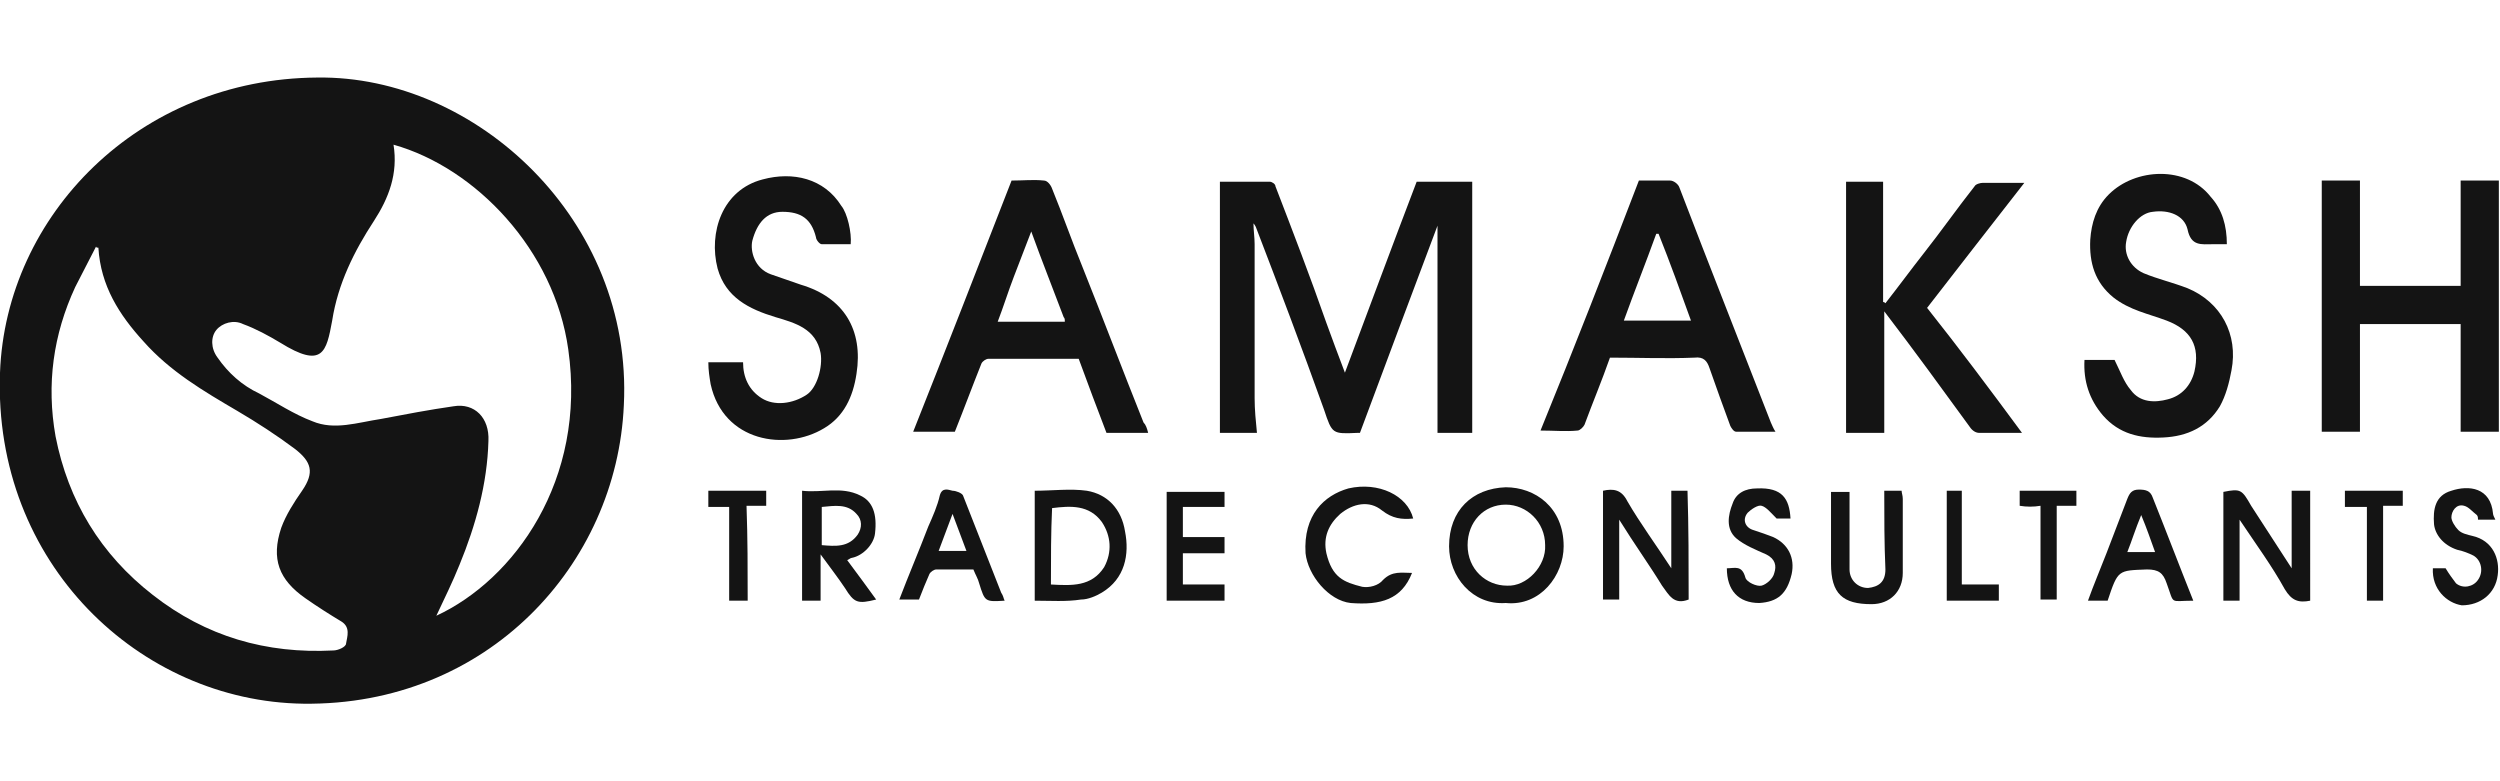 <?xml version="1.0" encoding="utf-8"?>
<!-- Generator: Adobe Illustrator 24.2.1, SVG Export Plug-In . SVG Version: 6.00 Build 0)  -->
<svg version="1.1" id="Layer_1" xmlns="http://www.w3.org/2000/svg" xmlns:xlink="http://www.w3.org/1999/xlink" x="0px" y="0px"
	 viewBox="0 0 216 67.5" style="enable-background:new 0 0 216 67.5;" xml:space="preserve">
<style type="text/css">
	.st0{fill:#141414;}
</style>
<g>
	<path class="st0" d="M27.4,6.7C41.1,6.5,54.7,19,53.9,35c-0.6,13.8-11.8,26-27.7,25.8C12.1,60.6-0.6,48.7,0,32.2
		C0.5,18.6,12,6.8,27.4,6.7z M37.7,53.2c6.7-3.1,13-11.7,11.4-23c-1.2-8.6-8-15.7-15.1-17.7c0.4,2.5-0.4,4.6-1.7,6.6
		c-1.7,2.6-3.1,5.4-3.6,8.6c-0.5,2.7-0.8,4.2-4.5,1.9c-1-0.6-2.1-1.2-3.2-1.6c-0.8-0.4-1.8-0.1-2.3,0.5c-0.5,0.6-0.5,1.6,0.1,2.4
		c0.9,1.3,2.1,2.4,3.6,3.1c1.5,0.8,3,1.8,4.6,2.4c1.9,0.8,3.9,0.1,5.9-0.2c2.1-0.4,4.2-0.8,6.3-1.1c1.8-0.3,3.1,1,3,3
		c-0.1,3.7-1.1,7.3-2.5,10.7C39.1,50.3,38.4,51.7,37.7,53.2z M8.5,21.4c-0.1,0-0.2,0-0.2-0.1c-0.6,1.2-1.2,2.3-1.8,3.5
		C4.6,28.9,4,33.2,4.8,37.7c1.1,5.6,3.9,10.2,8.4,13.7c4.6,3.6,9.8,5.1,15.6,4.8c0.4,0,1.1-0.3,1.1-0.6c0.1-0.6,0.4-1.4-0.4-1.9
		c-1-0.6-2.1-1.3-3.1-2c-2.3-1.6-3-3.4-2.1-6.1c0.4-1.1,1.1-2.2,1.8-3.2c1.1-1.6,0.8-2.5-0.6-3.6c-1.6-1.2-3.3-2.3-5-3.3
		c-2.9-1.7-5.8-3.4-8.1-6C10.3,27.2,8.7,24.7,8.5,21.4z"/>
	<path class="st0" d="M108.3,19.3c0,0.6,0.1,1.2,0.1,1.8c0,4.4,0,8.9,0,13.3c0,1,0.1,2,0.2,3c-1.1,0-2.1,0-3.2,0
		c0-7.2,0-14.4,0-21.7c1.4,0,2.9,0,4.3,0c0.2,0,0.5,0.2,0.5,0.4c1.5,3.9,3,7.8,4.4,11.8c0.5,1.4,1,2.7,1.6,4.3
		c2.1-5.6,4.1-11,6.2-16.5c1.6,0,3.2,0,4.8,0c0,7.2,0,14.4,0,21.7c-1,0-2,0-3,0c0-5.9,0-11.8,0-17.9c-2.3,6.1-4.5,12-6.7,17.9
		c-0.1,0-0.2,0-0.2,0c-2.2,0.1-2.2,0.1-2.9-2c-1.9-5.3-3.9-10.6-5.9-15.8C108.4,19.4,108.3,19.3,108.3,19.3z"/>
	<path class="st0" d="M212.6,37.3c0-3.1,0-6.2,0-9.3c-2.9,0-5.7,0-8.7,0c0,3.1,0,6.1,0,9.3c-1.1,0-2.2,0-3.3,0c0-7.2,0-14.4,0-21.7
		c1.1,0,2.1,0,3.3,0c0,3,0,6,0,9.1c2.9,0,5.8,0,8.7,0c0-3,0-6,0-9.1c1.1,0,2.2,0,3.3,0c0,7.2,0,14.4,0,21.7
		C214.9,37.3,213.8,37.3,212.6,37.3z"/>
	<path class="st0" d="M141.6,15.6c0.9,0,1.8,0,2.7,0c0.3,0,0.7,0.3,0.8,0.6c2.6,6.8,5.3,13.6,7.9,20.3c0.1,0.2,0.2,0.5,0.4,0.8
		c-1.2,0-2.3,0-3.4,0c-0.2,0-0.4-0.3-0.5-0.5c-0.6-1.6-1.2-3.3-1.8-5c-0.2-0.6-0.5-1-1.3-0.9c-2.4,0.1-4.8,0-7.3,0
		c-0.7,2-1.5,3.9-2.2,5.8c-0.1,0.2-0.4,0.5-0.6,0.5c-1,0.1-2,0-3.2,0C136,30.1,138.8,22.9,141.6,15.6z M143.3,20.2
		c-0.1,0-0.1,0-0.2,0c-0.9,2.5-1.9,5-2.8,7.5c2,0,3.9,0,5.8,0C145.2,25.2,144.3,22.7,143.3,20.2z"/>
	<path class="st0" d="M99.2,37.4c-1.3,0-2.4,0-3.6,0c-0.8-2.1-1.6-4.2-2.4-6.4c-2.6,0-5.2,0-7.8,0c-0.2,0-0.5,0.2-0.6,0.4
		c-0.8,2-1.5,3.9-2.3,5.9c-1.1,0-2.3,0-3.6,0c2.9-7.3,5.7-14.5,8.5-21.7c1,0,1.9-0.1,2.8,0c0.3,0,0.6,0.4,0.7,0.7
		c0.9,2.2,1.7,4.5,2.6,6.7c1.8,4.5,3.5,9,5.3,13.5C99,36.7,99.1,37,99.2,37.4z M89.1,20c-0.5,1.3-1,2.6-1.5,3.9
		c-0.5,1.3-0.9,2.6-1.4,3.9c2,0,3.9,0,5.8,0c0-0.2,0-0.3-0.1-0.4C91,25,90,22.5,89.1,20z"/>
	<path class="st0" d="M174.7,37.4c-1.4,0-2.5,0-3.7,0c-0.3,0-0.6-0.2-0.8-0.5c-2.4-3.3-4.8-6.6-7.4-10c0,3.6,0,7,0,10.5
		c-1.2,0-2.2,0-3.3,0c0-7.2,0-14.4,0-21.7c1.1,0,2.1,0,3.2,0c0,3.5,0,6.9,0,10.4c0.1,0,0.1,0,0.2,0.1c1.1-1.4,2.2-2.9,3.3-4.3
		c1.5-1.9,2.9-3.9,4.4-5.8c0.1-0.2,0.5-0.3,0.7-0.3c1.1,0,2.2,0,3.6,0c-2.9,3.7-5.6,7.2-8.4,10.8C169.2,30,171.9,33.6,174.7,37.4z"
		/>
	<path class="st0" d="M192.4,21.1c-0.5,0-0.9,0-1.2,0c-1,0-1.9,0.2-2.2-1.3c-0.3-1.2-1.6-1.7-3-1.5c-1.1,0.1-2.1,1.3-2.3,2.6
		c-0.2,1.1,0.4,2.2,1.5,2.7c1.2,0.5,2.5,0.8,3.8,1.3c2.9,1.2,4.4,4,3.8,7.1c-0.2,1.1-0.5,2.2-1,3.1c-1.1,1.8-2.8,2.6-4.9,2.7
		c-2,0.1-3.8-0.3-5.2-1.9c-1.2-1.4-1.7-3-1.6-4.8c1,0,1.9,0,2.6,0c0.5,1,0.8,1.9,1.4,2.6c0.8,1.1,2.1,1.1,3.2,0.8
		c1.2-0.3,2-1.2,2.3-2.4c0.5-2.2-0.3-3.6-2.4-4.4c-1.6-0.6-3.2-0.9-4.6-2c-1.6-1.3-2.1-3-2-5c0.1-1.4,0.5-2.8,1.6-3.9
		c2.3-2.3,6.7-2.5,8.8,0.2C192,18.1,192.4,19.5,192.4,21.1z"/>
	<path class="st0" d="M73.5,21.1c-0.8,0-1.7,0-2.5,0c-0.2,0-0.5-0.4-0.5-0.6c-0.4-1.6-1.3-2.2-2.9-2.2c-1.4,0-2.2,1-2.6,2.5
		c-0.2,0.9,0.2,2.4,1.6,2.9c0.9,0.3,1.7,0.6,2.6,0.9c3.7,1.1,5.4,3.9,4.8,7.7c-0.3,2-1.1,3.7-2.8,4.7c-3.3,2-8.7,1.2-9.8-3.8
		c-0.1-0.6-0.2-1.2-0.2-1.9c1.1,0,2,0,3,0c0,1.3,0.5,2.4,1.6,3.1c1.1,0.7,2.7,0.5,3.9-0.3c0.9-0.6,1.4-2.4,1.2-3.6
		c-0.4-2.1-2.2-2.6-3.9-3.1c-2.3-0.7-4.3-1.7-5-4.2c-0.8-3.1,0.4-6.8,3.9-7.7c2.6-0.7,5.3-0.1,6.8,2.3
		C73.2,18.4,73.6,20.1,73.5,21.1z"/>
	<path class="st0" d="M130.1,52.1c-2.9,0.2-4.9-2.3-4.9-4.9c0-3.1,2-5,4.9-5.1c2.5,0,5,1.7,5,5.1C135.1,49.7,133.1,52.4,130.1,52.1z
		 M133.5,47.1c0-2-1.6-3.5-3.4-3.5c-1.9,0-3.3,1.5-3.3,3.5c0,2.1,1.6,3.5,3.4,3.5C131.9,50.7,133.6,48.9,133.5,47.1z"/>
	<path class="st0" d="M199.6,51.9c-1,0.2-1.6,0-2.2-1c-1.1-2-2.5-3.9-3.9-6c0,2.4,0,4.6,0,7c-0.4,0-0.9,0-1.4,0c0-3.1,0-6.3,0-9.4
		c1.5-0.3,1.6-0.2,2.4,1.2c1.1,1.7,2.2,3.4,3.5,5.4c0-2.4,0-4.5,0-6.7c0.6,0,1,0,1.6,0C199.6,45.5,199.6,48.7,199.6,51.9z"/>
	<path class="st0" d="M145.9,51.8c-1.3,0.5-1.7-0.4-2.3-1.2c-1.1-1.8-2.4-3.6-3.7-5.7c0,2.4,0,4.6,0,6.9c-0.5,0-0.9,0-1.4,0
		c0-3.1,0-6.3,0-9.4c0.9-0.2,1.6-0.1,2.1,0.9c1.1,1.9,2.5,3.8,3.8,5.8c0-2.4,0-4.5,0-6.7c0.5,0,0.9,0,1.4,0
		C145.9,45.5,145.9,48.7,145.9,51.8z"/>
	<path class="st0" d="M89.4,51.9c0-3.2,0-6.4,0-9.5c1.5,0,3.1-0.2,4.5,0c1.8,0.3,3,1.6,3.3,3.5c0.4,2,0,4.1-2,5.3
		c-0.5,0.3-1.2,0.6-1.8,0.6C92.1,52,90.8,51.9,89.4,51.9z M90.8,50.5c1.8,0.1,3.5,0.2,4.6-1.5c0.7-1.3,0.6-2.7-0.2-3.9
		c-1.1-1.5-2.7-1.4-4.3-1.2C90.8,46,90.8,48.2,90.8,50.5z"/>
	<path class="st0" d="M73.2,48.4c0.9,1.2,1.7,2.3,2.5,3.4c-1.6,0.4-1.9,0.3-2.7-1c-0.6-0.9-1.3-1.8-2.1-2.9c0,1.5,0,2.7,0,4
		c-0.6,0-1,0-1.6,0c0-3.1,0-6.3,0-9.5c1.7,0.2,3.4-0.4,5,0.4c1.1,0.5,1.5,1.6,1.3,3.3c-0.1,0.9-1,1.9-2,2.1
		C73.5,48.2,73.4,48.3,73.2,48.4z M71,47.1c1.2,0.1,2.3,0.2,3.1-0.9c0.4-0.6,0.4-1.3-0.1-1.8c-0.8-0.9-1.9-0.7-3-0.6
		C71,44.9,71,46,71,47.1z"/>
	<path class="st0" d="M122.1,44.8c-1,0.1-1.8,0-2.7-0.7c-1.1-0.9-2.5-0.6-3.6,0.3c-1,0.9-1.5,2-1.2,3.4c0.5,2.1,1.5,2.5,3.1,2.9
		c0.6,0.1,1.4-0.1,1.8-0.6c0.8-0.8,1.6-0.6,2.5-0.6c-0.9,2.3-2.7,2.8-5.3,2.6c-1.9-0.2-3.7-2.4-3.9-4.3c-0.2-3.3,1.6-5,3.7-5.6
		C119.1,41.6,121.6,42.8,122.1,44.8z"/>
	<path class="st0" d="M189.5,51.9c-2.1,0-1.6,0.4-2.3-1.5c-0.3-0.9-0.7-1.2-1.7-1.2c-2.5,0.1-2.5,0-3.4,2.7c-0.5,0-1,0-1.7,0
		c0.5-1.4,1.1-2.8,1.6-4.1c0.6-1.6,1.2-3.1,1.8-4.7c0.2-0.5,0.4-0.8,1-0.8c0.6,0,1,0.1,1.2,0.7C187.2,46,188.3,48.9,189.5,51.9z
		 M185,44.5c-0.5,1.2-0.8,2.2-1.2,3.2c0.8,0,1.6,0,2.4,0C185.8,46.6,185.5,45.7,185,44.5z"/>
	<path class="st0" d="M86.8,51.9c-1.7,0.1-1.7,0.1-2.2-1.5c-0.1-0.4-0.3-0.7-0.5-1.2c-1,0-2.1,0-3.2,0c-0.2,0-0.5,0.2-0.6,0.4
		c-0.3,0.7-0.6,1.4-0.9,2.2c-0.5,0-1.1,0-1.7,0c0.8-2.1,1.7-4.2,2.5-6.3c0.4-0.9,0.8-1.8,1-2.7c0.2-0.7,0.7-0.5,1.1-0.4
		c0.3,0,0.8,0.2,0.9,0.4c1.1,2.8,2.2,5.6,3.3,8.4C86.7,51.5,86.7,51.7,86.8,51.9z M83.5,47.6c-0.4-1.1-0.8-2.1-1.2-3.2
		c-0.4,1.1-0.8,2.1-1.2,3.2C82,47.6,82.7,47.6,83.5,47.6z"/>
	<path class="st0" d="M162.8,42.4c0.6,0,1,0,1.5,0c0,0.2,0.1,0.4,0.1,0.7c0,2.1,0,4.2,0,6.4c0,1.6-1.1,2.7-2.7,2.7
		c-2.5,0-3.5-0.9-3.5-3.5c0-2.1,0-4.1,0-6.2c0.5,0,1,0,1.6,0c0,0.8,0,1.5,0,2.3c0,1.5,0,2.9,0,4.4c0,0.9,0.7,1.6,1.6,1.6
		c0.9-0.1,1.5-0.5,1.5-1.6C162.8,46.9,162.8,44.7,162.8,42.4z"/>
	<path class="st0" d="M149.2,49.1c0.7,0,1.3-0.3,1.6,0.8c0.1,0.4,1,0.8,1.4,0.7c0.4-0.1,1-0.6,1.1-1.1c0.2-0.6,0.1-1.2-0.7-1.6
		c-0.9-0.4-1.9-0.8-2.6-1.4c-0.9-0.8-0.7-2-0.3-3c0.3-0.9,1.1-1.3,2.1-1.3c2.2-0.1,2.8,0.9,2.9,2.6c-0.5,0-0.9,0-1.2,0
		c-0.5-0.5-0.9-1-1.3-1.1c-0.3-0.1-0.9,0.3-1.2,0.6c-0.5,0.6-0.2,1.3,0.5,1.5c0.6,0.2,1.2,0.4,1.7,0.6c1.3,0.6,1.9,1.8,1.6,3.2
		c-0.4,1.7-1.2,2.4-2.8,2.5C150.2,52.1,149.2,51,149.2,49.1z"/>
	<path class="st0" d="M210.2,49.1c0.4,0,0.8,0,1.1,0c0.3,0.5,0.6,0.9,0.9,1.3c0.6,0.5,1.5,0.3,1.9-0.3c0.5-0.7,0.3-1.7-0.4-2.1
		c-0.4-0.2-0.9-0.4-1.4-0.5c-1.2-0.4-1.9-1.3-2-2.2c-0.1-1.3,0.1-2.5,1.5-2.9c1.5-0.5,3.4-0.3,3.6,2c0,0.1,0.1,0.3,0.2,0.5
		c-0.5,0-1,0-1.5,0c0-0.1,0-0.3-0.1-0.4c-0.4-0.3-0.7-0.7-1.1-0.8c-0.7-0.2-1.1,0.5-1.1,1c0,0.3,0.3,0.8,0.6,1.1
		c0.3,0.3,0.8,0.4,1.2,0.5c1.8,0.4,2.4,2,2.2,3.4c-0.2,1.6-1.5,2.6-3.1,2.6C211.4,52.1,210.1,50.9,210.2,49.1z"/>
	<path class="st0" d="M105.8,47.8c-1.2,0-2.4,0-3.6,0c0,0.9,0,1.7,0,2.7c1.2,0,2.4,0,3.6,0c0,0.5,0,0.9,0,1.4c-1.7,0-3.3,0-5,0
		c0-3.1,0-6.3,0-9.4c1.7,0,3.3,0,5,0c0,0.4,0,0.8,0,1.3c-1.2,0-2.4,0-3.6,0c0,0.9,0,1.7,0,2.6c1.2,0,2.4,0,3.6,0
		C105.8,46.9,105.8,47.3,105.8,47.8z"/>
	<path class="st0" d="M64.6,51.9c-0.6,0-1,0-1.6,0c0-2.7,0-5.3,0-8.1c-0.6,0-1.2,0-1.8,0c0-0.5,0-0.9,0-1.4c1.7,0,3.3,0,5,0
		c0,0.4,0,0.8,0,1.3c-0.5,0-1.1,0-1.7,0C64.6,46.5,64.6,49.2,64.6,51.9z"/>
	<path class="st0" d="M205.9,51.9c-0.5,0-0.9,0-1.4,0c0-2.7,0-5.3,0-8.1c-0.7,0-1.3,0-1.9,0c0-0.5,0-0.9,0-1.4c1.7,0,3.3,0,5,0
		c0,0.4,0,0.8,0,1.3c-0.5,0-1.1,0-1.7,0C205.9,46.5,205.9,49.2,205.9,51.9z"/>
	<path class="st0" d="M174.5,43.7c0-0.5,0-0.8,0-1.3c1.6,0,3.2,0,4.9,0c0,0.4,0,0.8,0,1.3c-0.5,0-1.1,0-1.7,0c0,2.8,0,5.4,0,8.1
		c-0.5,0-0.9,0-1.4,0c0-2.7,0-5.3,0-8.1C175.7,43.8,175.1,43.8,174.5,43.7z"/>
	<path class="st0" d="M169.5,50.5c1.1,0,2.1,0,3.2,0c0,0.5,0,0.9,0,1.4c-0.7,0-1.5,0-2.2,0c-0.7,0-1.5,0-2.3,0c0-3.2,0-6.3,0-9.5
		c0.4,0,0.8,0,1.3,0C169.5,45.1,169.5,47.7,169.5,50.5z"/>
</g>
</svg>
